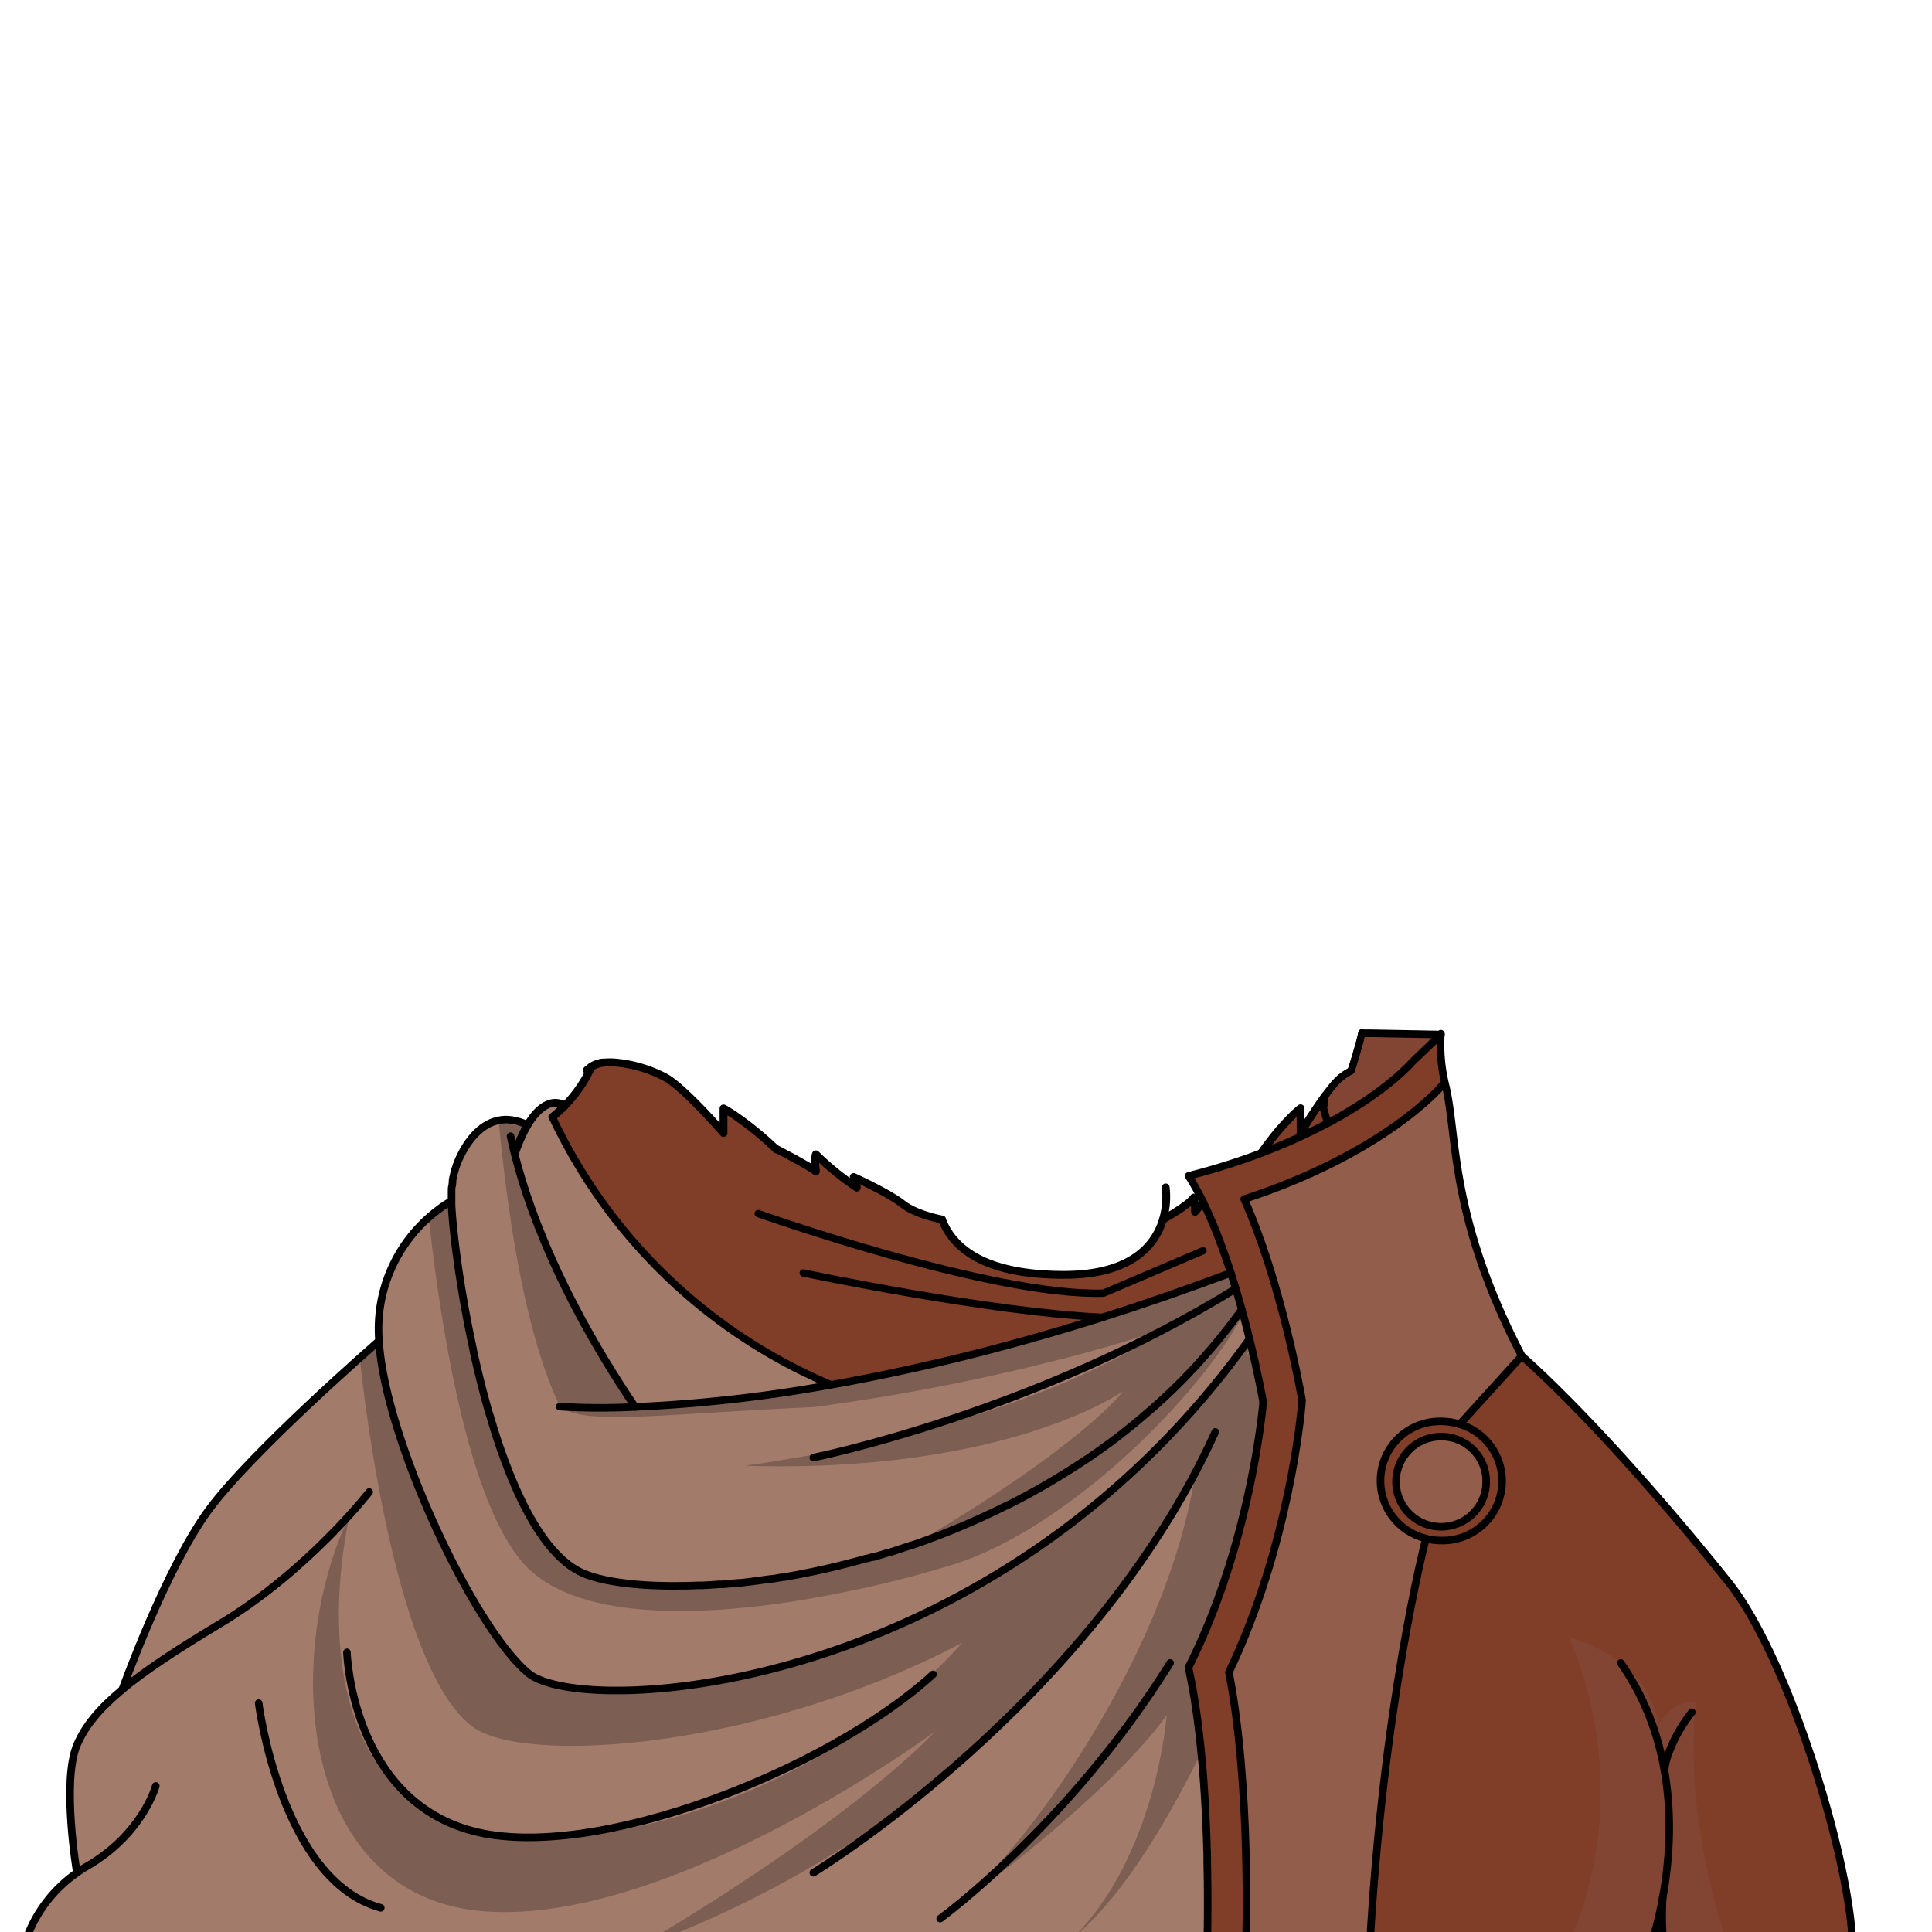 <svg xmlns="http://www.w3.org/2000/svg" viewBox="0 0 432 432">
  <defs>
    <style>.GUNDAN_TIGER_OUTFIT_TIGER_OUTFIT_38_cls-1{isolation:isolate;}.GUNDAN_TIGER_OUTFIT_TIGER_OUTFIT_38_cls-2{fill:#803d27;}.GUNDAN_TIGER_OUTFIT_TIGER_OUTFIT_38_cls-3{fill:#a37b6b;}.GUNDAN_TIGER_OUTFIT_TIGER_OUTFIT_38_cls-4{fill:#864f47;opacity:0.4;mix-blend-mode:multiply;}.GUNDAN_TIGER_OUTFIT_TIGER_OUTFIT_38_cls-5{fill:#925e4b;}.GUNDAN_TIGER_OUTFIT_TIGER_OUTFIT_38_cls-6{opacity:0.5;}.GUNDAN_TIGER_OUTFIT_TIGER_OUTFIT_38_cls-7{fill:#070707;}.GUNDAN_TIGER_OUTFIT_TIGER_OUTFIT_38_cls-10,.GUNDAN_TIGER_OUTFIT_TIGER_OUTFIT_38_cls-11,.GUNDAN_TIGER_OUTFIT_TIGER_OUTFIT_38_cls-12,.GUNDAN_TIGER_OUTFIT_TIGER_OUTFIT_38_cls-8,.GUNDAN_TIGER_OUTFIT_TIGER_OUTFIT_38_cls-9{fill:none;stroke:#000;stroke-linecap:round;stroke-linejoin:round;}.GUNDAN_TIGER_OUTFIT_TIGER_OUTFIT_38_cls-8{stroke-width:1.69px;}.GUNDAN_TIGER_OUTFIT_TIGER_OUTFIT_38_cls-9{stroke-width:1.64px;}.GUNDAN_TIGER_OUTFIT_TIGER_OUTFIT_38_cls-10{stroke-width:1.75px;}.GUNDAN_TIGER_OUTFIT_TIGER_OUTFIT_38_cls-11{stroke-width:1.59px;}.GUNDAN_TIGER_OUTFIT_TIGER_OUTFIT_38_cls-12{stroke-width:1.67px;}</style>
  </defs>
  <g class="GUNDAN_TIGER_OUTFIT_TIGER_OUTFIT_38_cls-1">
    <g id="outfit">
      <polygon class="GUNDAN_TIGER_OUTFIT_TIGER_OUTFIT_38_cls-2" points="131.29 239.26 131.3 239.26 131.29 239.27 131.29 239.26" />
      <path class="GUNDAN_TIGER_OUTFIT_TIGER_OUTFIT_38_cls-2" d="M132,238.68l.28-.21-.28.22-.7.57Z" />
      <path class="GUNDAN_TIGER_OUTFIT_TIGER_OUTFIT_38_cls-2" d="M275.19,284.63h0L271.47,286q-3.71,1.37-7.32,2.64l-2.65.93-.95.33-.89.3c-1.49.52-3,1-4.43,1.51l-4.37,1.44-1.32.43-2.35.76-.64.2h0c-3.66,1.15-7.95,5-12.55,10.19h0q-1.51,1.72-3.08,3.65l-1,1.27c-1,1.21-1.94,2.48-2.93,3.77-2.33,3.09-4.7,6.36-7.08,9.7-5.44,7.66-10.91,15.67-16,22.43h0c-2.65,3.55-5.2,6.75-7.57,9.38-3.61,4-6.83,6.67-9.45,7.23-.5-.26-1-.51-1.5-.79-.32-.15-.63-.32-.94-.49-.81-.44-1.61-.87-2.41-1.33a19.93,19.93,0,0,0-2.54-1.23c-4.69-2-10.94-3-18-3.66-8.61-.78-18.43-.92-28.14-1.29-4.83-.2-9.63-.45-14.24-.87a94.89,94.89,0,0,1-17.86-3.06c-6.76-2-12.12-5-15.11-9.72h0A2,2,0,0,1,86,339v0c-.21-2.57.73-10.55,2.29-21.41,1.78-12.37,4.35-28.5,7-44.7l.21-1.27a12.67,12.67,0,0,1,2.58-1.8s0,0,0,0c1.57-1.24,2.64-1.12,2.75-1.09h0c0-.16,0-.33,0-.49,0-.41,0-.83,0-1.23s0-.81.1-1.2.07-.59.12-.89c0-.1,0-.21,0-.31a2.21,2.21,0,0,1,.06-.34c0-.27.1-.53.16-.79s.15-.68.24-1l.09-.31c.91-3.09,4.12-10,9.85-11.07a8,8,0,0,1,2.25-.12c.09.59,1.56,5.58,1.68,6.16a.35.35,0,0,0,0,.14c0,.27-1.26-3.88-1.21-3.61l.3,1.42a0,0,0,0,1,0,0c.11.5.22,1,.34,1.49,0,0,0,0,0,0l.15.61c0,.21.1.41.16.61a36.63,36.63,0,0,1,2.51-5.76c1.63-2.92,3.22-4.35,4.58-5,.39.88.8,1.78,1.24,2.7l.06,0,.07-.06.06,0a25.27,25.27,0,0,0,2.63-2.41,32.69,32.69,0,0,0,6-8.75,6.25,6.25,0,0,1,2.71-.89,12.21,12.21,0,0,1,2.2-.07A29.42,29.42,0,0,1,149,241c.33.19.68.43,1.06.7,4.43,3.22,11.75,11.63,11.75,11.63v-5.49a31.33,31.33,0,0,1,3.66,2.36l.7.5a75.12,75.12,0,0,1,7.45,6.29s6.81,3.46,8.83,5c-.34-3.14,0-3.81,0-3.81a63.18,63.18,0,0,0,9.16,7.44l-.7-2.37s7.81,3.56,10.89,6,8.85,3.5,8.85,3.5h0c2.38,6.17,9.11,12.38,27.28,12.38,15.31,0,20.47-6.8,22.13-12.38h0s5.81-3.24,6.86-4.9a12.88,12.88,0,0,1,.29,3.18s.79-.92,1.79-2.13c.86,1.78,1.69,3.65,2.48,5.58.32.77.63,1.56.93,2.35s.5,1.31.74,2c.18.49.36,1,.53,1.47C274.21,281.67,274.71,283.15,275.19,284.63Z" />
      <path class="GUNDAN_TIGER_OUTFIT_TIGER_OUTFIT_38_cls-2" d="M306.6,230.85c-.23.46-.45.92-.67,1.37-4.33,8.86-7.95,15.78-9.24,18.21l-.49.94h0v0l-.09,0-1.36.7-1.51.76-1.56.75-1.61.75c-1.11.5-2.25,1-3.43,1.5-.5.22-1,.43-1.54.64l-1.59.63-1.41.54c.79-1.14,1.59-2.19,2.34-3.13.52-.66,1-1.27,1.48-1.81h0c1-1.19,1.86-2.08,2.37-2.58a23.1,23.1,0,0,1,2.54-2.36v5.49s2.84-4.68,5.55-8.39h0l.73-1,.09-.11c.56-.73,1.11-1.4,1.61-1.93l.07-.08c.31-.32.59-.59.85-.81a13.3,13.3,0,0,1,2.23-1.5l.21-.12c0-.11.07-.21.1-.32q.32-1,.63-2c.24-.79.47-1.58.7-2.37.37-1.28.71-2.55,1-3.81h0Z" />
      <path class="GUNDAN_TIGER_OUTFIT_TIGER_OUTFIT_38_cls-3" d="M246.54,294.56c-3.66,1.15-7.95,5-12.55,10.19h0q-1.51,1.72-3.08,3.65l-1,1.27c-1,1.21-1.94,2.48-2.93,3.77-2.33,3.09-4.7,6.36-7.08,9.7-5.44,7.66-10.91,15.67-16,22.43h0c-2.65,3.55-5.2,6.75-7.57,9.38-3.61,4-6.83,6.67-9.45,7.23-.5-.26-1-.51-1.5-.79-.32-.15-.63-.32-.94-.49-.81-.44-1.61-.87-2.41-1.33a19.93,19.93,0,0,0-2.54-1.23c-4.69-2-10.94-3-18-3.66-8.61-.78-18.43-.92-28.14-1.29-4.83-.2-9.63-.45-14.24-.87a94.89,94.89,0,0,1-17.86-3.06c-6.76-2-12.12-5-15.11-9.72h0A2,2,0,0,1,86,339v0c-.21-2.57.73-10.55,2.29-21.41,1.78-12.37,4.35-28.5,7-44.7l.21-1.27a12.67,12.67,0,0,1,2.58-1.8s0,0,0,0c1.57-1.24,2.64-1.12,2.75-1.09h0c0-.16,0-.33,0-.49,0-.41,0-.83,0-1.23s0-.81.1-1.2.07-.59.12-.89c0-.1,0-.21,0-.31a2.21,2.21,0,0,1,.06-.34c0-.27.1-.53.16-.79s.15-.68.24-1l.09-.31c.91-3.09,4.12-10,9.85-11.07a8,8,0,0,1,2.25-.12c.09.59,1.56,5.58,1.68,6.16a.35.35,0,0,0,0,.14c0,.27-1.26-3.88-1.21-3.61l.3,1.42a0,0,0,0,1,0,0c.11.5.22,1,.34,1.49,0,0,0,0,0,0l.15.61c0,.21.1.41.16.61a36.63,36.63,0,0,1,2.51-5.76c1.63-2.92,3.22-4.35,4.58-5a4.14,4.14,0,0,1,3.6-.1,10,10,0,0,1-2.23,2.7l-.07.06-.06,0a120.55,120.55,0,0,0,62.35,59.87l3.71-.68.51-.09,3.29-.63c2.56-.48,5.18-1,7.87-1.61C214.77,303.74,229.92,299.82,246.54,294.56Z" />
      <path class="GUNDAN_TIGER_OUTFIT_TIGER_OUTFIT_38_cls-2" d="M414.24,436c-9.58,0-19.69,0-27.57,0H372.45v.55H306.19c3-55.24,12.35-91.33,12.63-92.44a14.21,14.21,0,0,0,3.41.41,13.28,13.28,0,0,0,4.16-26l13.88-15.29c14.47,12.83,31.9,33.34,46.27,50.64C400.4,370.52,414.24,417.38,414.24,436Z" />
      <path class="GUNDAN_TIGER_OUTFIT_TIGER_OUTFIT_38_cls-4" d="M386.67,435.93H372.45v.55H349.87c17.57-37.18.81-70.52.81-70.52,19.88,6.07,20.11,20,20.11,20s2.55-6.06,8.52-5.28C376.75,402.23,382.83,424.55,386.67,435.93Z" />
      <path class="GUNDAN_TIGER_OUTFIT_TIGER_OUTFIT_38_cls-2" d="M322.23,231.14l-6.4,6.11h0c-.35.27-9,7.1-16.27,12.26h0c-1.27.91-2.51,1.76-3.65,2.51a3.21,3.21,0,0,0,.23-.62h0a23.36,23.36,0,0,0,.26-6.45v-.06h0l.73-1,.09-.11c.56-.73,1.11-1.4,1.61-1.93l.07-.08c.31-.32.59-.59.85-.81a13.3,13.3,0,0,1,2.23-1.5l.21-.12c0-.11.07-.21.1-.32q.32-1,.63-2c.24-.79.47-1.58.7-2.37.37-1.28.71-2.55,1-3.81h0l2,0Z" />
      <path class="GUNDAN_TIGER_OUTFIT_TIGER_OUTFIT_38_cls-4" d="M322.23,231.14l-6.4,6.11h0c-.35.27-9,7.1-16.27,12.26h0c-1.27.91-2.51,1.76-3.65,2.51a3.21,3.21,0,0,0,.23-.62h0a23.36,23.36,0,0,0,.26-6.45v-.06h0l.73-1,.09-.11c.56-.73,1.11-1.4,1.61-1.93l.07-.08c.31-.32.59-.59.85-.81a13.3,13.3,0,0,1,2.23-1.5l.21-.12c0-.11.07-.21.1-.32q.32-1,.63-2c.24-.79.47-1.58.7-2.37.37-1.28.71-2.55,1-3.81h0l2,0Z" />
      <path class="GUNDAN_TIGER_OUTFIT_TIGER_OUTFIT_38_cls-5" d="M322.23,321.23a9.91,9.91,0,1,1-10.08,9.92A10,10,0,0,1,322.23,321.23Z" />
      <path class="GUNDAN_TIGER_OUTFIT_TIGER_OUTFIT_38_cls-2" d="M333.7,324.09l-.29-.43a13.09,13.09,0,0,0-1.67-2,13.66,13.66,0,0,0-4.35-2.84c-.33-.13-.66-.25-1-.36a13.73,13.73,0,0,0-14.17,3.71l-.42.48a13.17,13.17,0,0,0,2.1,18.95c.29.22.59.43.89.63a13.6,13.6,0,0,0,4,1.76h0a13.11,13.11,0,0,0,2.52.39c.29,0,.59,0,.88,0a13.64,13.64,0,0,0,5.86-1.31,13,13,0,0,0,1.71-1,14.83,14.83,0,0,0,2-1.63c.16-.15.31-.31.45-.46l.42-.48s0,0,0,0,.27-.32.4-.49h0c.13-.16.25-.33.38-.51a13.13,13.13,0,0,0,.25-14.5Zm-11.47,17a9.91,9.91,0,1,1,10.08-9.9A10,10,0,0,1,322.23,341.05Z" />
      <path class="GUNDAN_TIGER_OUTFIT_TIGER_OUTFIT_38_cls-3" d="M277.64,292.87l-.32.43c-.36.51-.73,1-1.11,1.51l-.48.65c-.83,1.08-1.67,2.16-2.52,3.21-.6.76-1.21,1.5-1.83,2.23s-1.45,1.69-2.19,2.53c-.59.66-1.19,1.32-1.79,2s-1,1-1.44,1.53c-.21.23-.43.45-.64.67-.46.48-.93,1-1.4,1.42l-.42.43c-.54.54-1.09,1.07-1.65,1.6-1.63,1.56-3.29,3.09-5,4.54-.48.43-1,.85-1.45,1.25l-.57.48q-1.08.92-2.19,1.8l-.07.05c-.83.67-1.67,1.34-2.52,2-.7.55-1.41,1.07-2.13,1.6l-1.41,1c-.3.22-.6.45-.9.65-.47.34-.95.67-1.43,1l-.76.53-1.55,1a159.34,159.34,0,0,1-15.17,8.88c-.69.36-1.38.71-2.07,1-1.56.79-3.13,1.53-4.69,2.24-.62.3-1.24.58-1.86.85l-1.31.58-1.92.82c-1.43.59-2.85,1.18-4.26,1.72-1.16.45-2.31.89-3.46,1.31l-2.18.78-.55.19h0l-.5.17h0l-.12,0-.59.2-.39.13a1.25,1.25,0,0,1-.29.1h0l-.39.13c-.74.26-1.48.5-2.22.73l-1.1.34a.05.05,0,0,0,0,0l-1.73.52-1.73.51-.16,0-.1,0-.6.16c-.19.06-.37.12-.54.16l-.18,0-1.4.39-.23.07-1.46.38-.54.14-1.56.4q-.42.09-.84.21l-.61.14-1.2.28c-.6.14-1.19.29-1.77.41l-.41.09-1.77.38-.42.09-1.91.38-.81.16-.84.17-.37.06-.56.1-.57.1-1.13.2h0l-.58.09-.38.06-.87.15-.85.13-.24,0-.48.08-1.14.15c-.8.13-1.59.23-2.37.33l-1.44.18-1,.12a2.6,2.6,0,0,0-.39.05l-.24,0-.29,0-.93.09-1.22.12-1.35.12-.32,0-.6,0c-1.22.1-2.42.17-3.6.23l-.52,0h-.09l-.3,0-2.44.09h-.89c-8.05.15-14.73-.51-19.38-1.76a26.41,26.41,0,0,1-2.55-.83,8.08,8.08,0,0,1-.8-.35,12,12,0,0,1-1.28-.67c-.2-.12-.4-.23-.6-.37a1.5,1.5,0,0,1-.23-.15c-.27-.18-.55-.37-.82-.58s-.49-.38-.74-.59l-.23-.19c-.2-.16-.39-.34-.59-.52l0,0c-.28-.25-.55-.52-.82-.8s-.56-.58-.84-.88-.32-.35-.47-.53c-.47-.53-.92-1.1-1.37-1.69-.27-.35-.53-.71-.79-1.08s-.33-.47-.49-.71-.35-.51-.52-.78c-.43-.66-.86-1.35-1.27-2.07-.25-.42-.49-.84-.73-1.28-.38-.68-.75-1.39-1.12-2.11-.18-.37-.37-.74-.55-1.12-.6-1.22-1.17-2.49-1.73-3.79-.27-.62-.53-1.24-.78-1.87-.16-.39-.32-.79-.47-1.19s-.38-1-.56-1.43c-.41-1.1-.82-2.22-1.21-3.35s-.74-2.18-1.1-3.29c-.53-1.66-1-3.35-1.53-5-.3-1-.58-2.05-.86-3.08-.94-3.5-1.79-7-2.55-10.5l0-.11c-.25-1.13-.48-2.26-.71-3.37-.31-1.48-.59-3-.86-4.38-.14-.73-.27-1.45-.4-2.16-.25-1.41-.49-2.79-.7-4.14-.06-.33-.11-.66-.16-1-.11-.66-.21-1.31-.31-1.95s-.14-1-.21-1.44-.12-.85-.18-1.26c-.75-5.34-1.19-9.79-1.34-12.74,0-.12,0-.23,0-.34,0-.35,0-.67,0-1h0c0-.16,0-.33,0-.49,0-.41,0-.83,0-1.23s0-.81.1-1.2.07-.59.12-.89c0-.1,0-.21,0-.31a2.21,2.21,0,0,1,.06-.34c0-.27.1-.53.16-.79s.15-.68.24-1l.09-.31c.91-3.09,4.12-10,9.85-11.07a8,8,0,0,1,2.25-.12c.09.59,3.91.89,4,1.47,0,.05-2.59,4.7-2.57,4.75,0,.27-1-3.8-1-3.53l.3,1.42a0,0,0,0,1,0,0c.11.5.22,1,.34,1.49,0,0,0,0,0,0l.15.61c0,.21.1.42.15.62h0l.21.82c0,.09,0,.19.07.28s0,.2.09.31c.1.41.21.81.32,1.21s.23.81.34,1.21.21.74.32,1.1c.24.82.5,1.65.76,2.46s.53,1.63.8,2.44.62,1.79.94,2.68c.18.51.36,1,.55,1.5.06.16.12.32.19.48.34.91.69,1.82,1.06,2.73v0c.35.87.7,1.74,1.07,2.61,0,0,0,0,0,0l.45,1.07c.15.36.31.73.47,1.09q.53,1.23,1.08,2.43t1,2.1c.25.54.5,1.07.76,1.6s.42.89.64,1.33q1.68,3.45,3.35,6.59c.19.37.39.73.59,1.1s.39.72.58,1.08c.38.7.76,1.39,1.14,2.06v0q1.14,2,2.21,3.87l.76,1.29c.49.83,1,1.62,1.43,2.37l.35.58.82,1.33.06.1.06.1.24.37c.18.3.37.59.56.89s.27.44.42.67l.32.49.87,1.33.5.76.38.56.25.37.22.32.27.4c.07.11.14.2.2.28h0a.86.86,0,0,0,.07.1l.09.13v.08l.93,0h.18l2.31-.11,1.21-.07,1.24-.07,1.52-.1,2-.14c1.47-.11,3-.23,4.6-.38l1.84-.17.64-.06,1.25-.13c1.28-.13,2.59-.28,3.93-.43l1.32-.15,2.16-.26c1-.14,2.12-.27,3.21-.43l2.18-.29,2.21-.32,2.61-.39,3.32-.53.64-.11c1.48-.24,3-.5,4.53-.77l3.71-.68.51-.09,3.29-.63c2.56-.48,5.18-1,7.87-1.61,13.54-2.89,28.69-6.81,45.31-12.07h0l.64-.2,2.35-.76,1.32-.43,4.37-1.44c1.47-.49,2.94-1,4.43-1.51l.89-.3.95-.33,2.65-.93q3.62-1.28,7.32-2.64l3.72-1.38c.38,1.19.74,2.36,1.1,3.53C276.76,289.76,277.22,291.34,277.64,292.87Z" />
      <path class="GUNDAN_TIGER_OUTFIT_TIGER_OUTFIT_38_cls-2" d="M323.19,242.54l-.7.16c-.57.69-13.19,15.28-44.28,25.43,8.19,18.45,12.53,42.74,12.75,43.95l.18,1.07-.08,1.09c-.11,1.3-2.72,31.34-16.27,59.69,4.85,24.72,3.9,58.69,3.78,62.55h-8.68s.31-8.48.05-20.07c0-.34,0-.68,0-1,0-.6,0-1.21-.05-1.83s0-1.12-.05-1.7l-.06-1.75c-.11-2.89-.25-5.9-.45-9-.12-1.88-.25-3.79-.41-5.7-.07-.8-.14-1.61-.22-2.42-.26-2.87-.58-5.74-.95-8.54,0,0,0,0,0,0-.1-.82-.22-1.62-.34-2.42s-.24-1.6-.37-2.38a2.87,2.87,0,0,0-.05-.31c-.11-.68-.22-1.35-.35-2q-.42-2.31-.9-4.5c14.12-28,16.7-59.27,16.7-59.27s0-.09-.05-.27l0-.15c-.1-.58-.32-1.71-.64-3.28-.05-.25-.1-.52-.16-.79-.21-1-.45-2.12-.72-3.37s-.57-2.53-.9-3.94l-.21-.85q-.07-.37-.18-.75l-.18-.76c-.43-1.74-.9-3.58-1.42-5.49-.09-.34-.18-.68-.28-1-.42-1.53-.88-3.11-1.35-4.7-.36-1.17-.72-2.34-1.1-3.53h0c-.48-1.48-1-3-1.5-4.43-.17-.49-.35-1-.53-1.47-.24-.66-.49-1.32-.74-2s-.62-1.58-.93-2.35c-.79-1.93-1.62-3.8-2.48-5.58-.41-.83-.82-1.65-1.25-2.44-.22-.41-.44-.82-.67-1.21s-.31-.56-.48-.83a.6.6,0,0,0-.09-.15s0,0,0,0c-.13-.22-.26-.44-.4-.66s-.26-.44-.4-.65l1.39-.37,1.37-.37,1.35-.38,1.32-.38c.64-.18,1.28-.37,1.9-.57,1.88-.57,3.7-1.17,5.44-1.78l1.9-.68,1.49-.55.22-.08,1.41-.55,1.59-.63c.52-.21,1-.42,1.54-.64,1.18-.5,2.32-1,3.43-1.5s2.15-1,3.17-1.5c.52-.25,1-.5,1.51-.76l1.45-.75h0l0,0h0c.21-.1.41-.21.61-.33.93-.49,1.82-1,2.68-1.48h0c1.87-1.07,3.55-2.12,5.08-3.11,7.59-5,11-8.91,11.19-9.15h0l6.4-6.11A37,37,0,0,0,323.19,242.54Z" />
      <path class="GUNDAN_TIGER_OUTFIT_TIGER_OUTFIT_38_cls-5" d="M340.27,303.2l-13.88,15.29a13.61,13.61,0,0,0-4.16-.64A13.28,13.28,0,0,0,318.82,344s0,0,0,0c-.28,1.11-9.63,37.21-12.63,92.44H278.57c.12-3.86,1.07-37.83-3.78-62.55,13.55-28.35,16.16-58.39,16.27-59.69l.08-1.09-.18-1.07c-.22-1.21-4.56-25.5-12.75-43.95,31.09-10.15,43.71-24.74,44.28-25.43l.7-.16C326,254,323.92,271.71,340.27,303.2Z" />
      <path class="GUNDAN_TIGER_OUTFIT_TIGER_OUTFIT_38_cls-3" d="M279.34,299.38c-57.36,80.13-149.06,84.77-161.19,74.8-4.94-4.07-11.17-13.49-16.92-24.71a194.62,194.62,0,0,1-13-31.94,82.44,82.44,0,0,1-3.54-17.65c-.56-9,2.6-16.29,5.71-21.52t0,0c1-1.67,2-3.13,2.84-4.37a12.56,12.56,0,0,1,2.12-2.39A12.75,12.75,0,0,1,98,269.76h0a12.4,12.4,0,0,1,2.75-1.1h0c.3,13.52,9.45,75.89,30,83.9a21.84,21.84,0,0,0,2.55.83c4.65,1.26,11.33,1.92,19.38,1.76h.89c.8,0,1.61,0,2.44-.09l.39,0h.16l.36,0q1.77-.09,3.6-.24l.6,0,.32,0c.45,0,.9-.06,1.35-.11s.81-.08,1.22-.12l.93-.09.29,0,.24,0,.39,0,1-.13,1.44-.18c.78-.1,1.57-.2,2.37-.32l1.14-.16h0l.46-.07.24,0,.85-.13.87-.15a7.37,7.37,0,0,0,.77-.14.83.83,0,0,0,.22,0c.37-.05.75-.12,1.13-.19l.57-.1.56-.1.37-.07.84-.17c.27,0,.54-.1.81-.15l1.91-.39.42-.08,1.77-.39c.14,0,.28,0,.41-.09.58-.12,1.17-.26,1.77-.4s1.18-.28,1.77-.43h0l.84-.21,1.56-.39.54-.15,1.46-.38.23-.07,1.4-.39.18,0,.54-.16.6-.17.1,0a.58.58,0,0,0,.16-.05q1.59-.45,3.21-1l.3-.09,1.1-.35,1.78-.58.83-.27h0l.28-.09.39-.14a5.14,5.14,0,0,0,.59-.2l.13,0,.5-.17h0l.55-.19,2.18-.79c1.15-.41,2.3-.85,3.46-1.3,1.41-.55,2.83-1.13,4.26-1.73l1.92-.82,1.31-.58,1.86-.84c1.56-.72,3.13-1.46,4.69-2.24l2.07-1A157.36,157.36,0,0,0,241.89,327l1.55-1,.76-.53c.48-.32,1-.65,1.43-1l.9-.65,1.41-1c.72-.53,1.43-1.06,2.13-1.61.85-.64,1.69-1.3,2.52-2l.07-.06c.74-.58,1.47-1.19,2.19-1.79l.57-.48c.49-.41,1-.82,1.45-1.25,1.69-1.46,3.35-3,5-4.54l1.65-1.6c.14-.15.28-.3.42-.43.47-.47.94-.94,1.4-1.42.21-.23.43-.44.64-.68.49-.49,1-1,1.44-1.52s1.2-1.3,1.79-2c.74-.85,1.47-1.69,2.19-2.54s1.23-1.47,1.83-2.22c.85-1.05,1.69-2.13,2.52-3.22l.48-.65c.38-.49.75-1,1.11-1.5l.32-.44c.09.35.19.69.28,1C278.44,295.79,278.91,297.64,279.34,299.38Z" />
      <path class="GUNDAN_TIGER_OUTFIT_TIGER_OUTFIT_38_cls-3" d="M268.57,391.86a385.11,385.11,0,0,1,1.32,44.62H5a30.62,30.62,0,0,1,12.2-17.72h0s-3.45-20.32,0-28.53c1.76-4.18,4.89-8.05,10.14-12.41v0c.29-.81,9.85-27.28,19.34-40.18,7.44-10.15,24.67-27.43,33.73-34.44,2.65-2.05,4.29-3.28,4.29-3.28,1.37,22.05,21.32,64.32,33.45,74.3s103.83,5.33,161.19-74.8c.12.51.24,1,.37,1.48.08.29.14.58.21.86,1.62,7,2.49,11.81,2.49,11.81s-2.58,31.31-16.7,59.28a161.77,161.77,0,0,1,2.86,19Z" />
      <g class="GUNDAN_TIGER_OUTFIT_TIGER_OUTFIT_38_cls-6">
        <g class="GUNDAN_TIGER_OUTFIT_TIGER_OUTFIT_38_cls-6">
          <path class="GUNDAN_TIGER_OUTFIT_TIGER_OUTFIT_38_cls-7" d="M266.44,306.41l-.08.09.14-.14.08-.09Zm4-4.43h0l.23-.27Zm-.12.15a.79.79,0,0,0,.12-.15l-.13.15Zm7.32-9.26c-.42-1.53-.88-3.11-1.35-4.7-.36-1.17-.72-2.34-1.1-3.53L271.47,286q-3.71,1.37-7.32,2.64l-2.65.93-.95.33-.89.3c-1.49.52-3,1-4.43,1.51l-4.37,1.44-1.32.43-2.35.76-.64.2h0c-16.62,5.26-31.77,9.18-45.31,12.07-2.69.58-5.31,1.13-7.87,1.61l-3.29.63-.51.09-3.71.68c-1.54.27-3,.53-4.53.77l-.64.11-3.32.53-2.61.39-2.21.32-2.18.29c-1.09.16-2.16.29-3.21.43l-2.16.26-1.32.15c-1.34.15-2.65.3-3.93.43l-1.25.13-.64.06-1.84.17c-1.59.15-3.13.27-4.6.38l-2,.14-1.52.1-1.24.07-1.21.07c-.79.05-1.57.09-2.31.11H143l-.93,0v-.08l-.09-.13a.86.86,0,0,1-.07-.1h0c-.06-.08-.13-.17-.2-.28l-.27-.4-.22-.32-.25-.37-.38-.56-.5-.76-.87-1.33-.32-.49c-.15-.23-.29-.45-.42-.67s-.38-.59-.56-.89l-.24-.37-.06-.1-.06-.1-.82-1.33-.35-.58c-.46-.75-.94-1.54-1.43-2.37l-.76-1.29q-1.07-1.83-2.21-3.87v0c-.38-.67-.76-1.36-1.14-2.06-.19-.36-.39-.71-.58-1.08s-.4-.73-.59-1.1q-1.67-3.13-3.35-6.59c-.22-.44-.43-.88-.64-1.33s-.51-1.06-.76-1.6q-.48-1-1-2.1t-1.08-2.43c-.16-.36-.32-.73-.47-1.09l-.45-1.07s0,0,0,0c-.37-.87-.72-1.74-1.07-2.61v0c-.37-.91-.72-1.82-1.06-2.73-.07-.16-.13-.32-.19-.48-.19-.5-.37-1-.55-1.5-.32-.89-.63-1.78-.94-2.68s-.54-1.62-.8-2.44-.52-1.64-.76-2.46c-.11-.36-.22-.73-.32-1.1s-.23-.8-.34-1.21-.22-.8-.32-1.21c0-.11-.06-.21-.09-.31s0-.19-.07-.28c-.07-.28-.14-.56-.2-.84s-.11-.4-.16-.61l-.15-.61s0,0,0,0c-.12-.5-.23-1-.34-1.49a0,0,0,0,0,0,0l-.3-1.42c0-.27,1.26,3.88,1.21,3.61a.35.35,0,0,1,0-.14c-.12-.58,2.17-4.65,2.08-5.24-.79-.07-5.3-.94-6-.8.62,6.49,1.44,13.72,2.54,21.06,2.3,15.42,5.82,31.4,11.18,42.43,2.93,2,8.23,2.43,16.9,2.15,9.13-.29,22-1.34,39.79-2.15A474.75,474.75,0,0,0,234,304.75h0c16.11-4,25.77-7.39,26.78-7.75h.07c-.52.39-11,8.28-33.89,16.46a268.88,268.88,0,0,1-30.72,8.91l-.22,0,0,0-.08,0c-8.81,2-18.61,3.85-29.42,5.38,22.49.67,40.15-1.6,53.39-4.68,20.68-4.8,30.56-11.54,31.2-12-.52.7-9.3,12.2-46.65,34.22h0l-.5.17h0l-.12,0-.59.2-.39.13a1.31,1.31,0,0,1-.28.09h0l-.39.13-.44.14-1.78.59-1.1.34a.05.05,0,0,0,0,0l-.1,0-.15,0-1.48.46-1.73.51-.16,0-.1,0-.6.16c-.19.06-.37.12-.54.16l-.18,0-1.4.39-.23.07-1.46.38-.54.14-1.56.4-.88.21-.57.14-1.2.28c-.6.14-1.19.29-1.77.41l-.41.09-1.77.38-.42.09-1.91.38-.81.16-1.21.23-.56.1-.57.1-1.13.2h0l-.19,0-.39.07-.38.06-.87.15-.85.13-.24,0-.46.06-1.16.17c-.8.13-1.59.23-2.37.33l-1.44.18-1,.12a2.6,2.6,0,0,0-.39.05l-.24,0-.29,0-.93.09-1.22.12-1.35.12-.32,0-.6,0c-1.22.1-2.42.17-3.6.23l-.36,0h-.25l-.3,0-2.44.09h-.89c-8.05.15-14.73-.51-19.38-1.76a26.41,26.41,0,0,1-2.55-.83,8.08,8.08,0,0,1-.8-.35,12,12,0,0,1-1.28-.67c-.2-.12-.4-.23-.6-.37a1.5,1.5,0,0,1-.23-.15c-.28-.18-.55-.37-.82-.58s-.49-.38-.74-.59l-.23-.19c-.2-.16-.39-.34-.59-.52l0,0c-.27-.25-.55-.51-.82-.8s-.56-.57-.84-.88-.32-.35-.47-.53c-.47-.53-.92-1.1-1.37-1.69-.27-.35-.53-.71-.79-1.08s-.33-.47-.49-.71-.35-.51-.52-.78c-.43-.66-.86-1.35-1.27-2.07-.25-.42-.49-.84-.73-1.28-.38-.68-.75-1.39-1.12-2.11-.18-.37-.37-.74-.55-1.12-.6-1.22-1.17-2.49-1.73-3.79-.27-.62-.53-1.24-.78-1.87-.16-.39-.32-.79-.47-1.19s-.38-1-.56-1.43c-.41-1.1-.82-2.22-1.21-3.35s-.75-2.18-1.1-3.29c-.53-1.66-1-3.35-1.53-5-.3-1-.58-2.05-.86-3.08-.94-3.5-1.79-7-2.55-10.5l0-.11c-.25-1.13-.48-2.26-.71-3.37-.31-1.48-.59-3-.86-4.38-.14-.73-.27-1.45-.4-2.16-.25-1.41-.49-2.79-.7-4.14-.06-.33-.11-.66-.16-1-.11-.66-.21-1.31-.31-1.95s-.14-1-.21-1.44-.12-.85-.18-1.26c-.75-5.34-1.19-9.79-1.34-12.74,0-.11,0-.23,0-.34,0-.35,0-.67,0-1h0c-.11,0-1.18-.15-2.75,1.09,0,0,0,0,0,0a12.27,12.27,0,0,0-2.48,2.78s0,0,0,0c1.3,11.48,6.81,61.63,21.28,77.74a19.59,19.59,0,0,0,2.33,2.22c12.22,10.14,37.11,9.67,60.39,5.82,5.79-1,11.47-2.14,16.84-3.39,5.76-1.36,11.15-2.83,15.9-4.28,26.53-8.06,56.93-39.12,65.7-56.79C277.83,293.55,277.74,293.21,277.64,292.87Z" />
          <path class="GUNDAN_TIGER_OUTFIT_TIGER_OUTFIT_38_cls-7" d="M282.41,313.53s-.87-4.85-2.49-11.81l-1.22,1.46c.34-.76.68-1.52,1-2.3v0c-.13-.49-.25-1-.37-1.48-57.36,80.13-149.06,84.78-161.19,74.8s-32.08-52.25-33.45-74.3c0,0-1.64,1.23-4.29,3.28,0,0,6.72,70,25.61,83.15,11.84,8.21,63.71,4.87,109.15-19-31.54,35.57-92.93,54.12-120.32,37.1-28.47-17.69-16.61-65.74-16.61-65.74C63,370.26,66.65,424.26,108.41,427.39s100.52-40.1,100.52-40.1-17.4,19.36-67.51,48.82c75.31-27.33,111.71-80.39,125.37-105.63l.23.47c-6.48,39.12-37.5,83.2-54.9,96.56,37.88-27.31,48.75-44,48.75-44s-2.29,31.58-21.29,50.17c11.4-9.37,21.48-26.51,29-41.79v0a161.77,161.77,0,0,0-2.86-19C279.83,344.84,282.41,313.53,282.41,313.53Z" />
        </g>
      </g>
      <path class="GUNDAN_TIGER_OUTFIT_TIGER_OUTFIT_38_cls-8" d="M368.81,436c.3-.89.94-2.82,1.64-5.55,2.33-9.07,5.31-27-.91-44.69h0a57.94,57.94,0,0,0-6.9-13.57l-.23-.34" />
      <path class="GUNDAN_TIGER_OUTFIT_TIGER_OUTFIT_38_cls-8" d="M372.17,395.86a18.55,18.55,0,0,1,.64-3,33.06,33.06,0,0,1,5.5-10" />
      <path class="GUNDAN_TIGER_OUTFIT_TIGER_OUTFIT_38_cls-8" d="M371.78,424.35s-.53,8.56.67,11.59h41.79c0-18.56-14.17-65.16-27.7-82.11-14.37-18-33-38.92-46.27-50.64C323.92,271.71,326,254,323.19,242.54a37,37,0,0,1-1-11.4" />
      <path class="GUNDAN_TIGER_OUTFIT_TIGER_OUTFIT_38_cls-8" d="M88.35,436.48H5a30.62,30.62,0,0,1,12.2-17.72,24.9,24.9,0,0,1,2.38-1.54c12.34-7.18,15.25-17.88,15.25-17.88" />
      <path class="GUNDAN_TIGER_OUTFIT_TIGER_OUTFIT_38_cls-8" d="M27.34,377.78c5.07-4.2,12.1-8.86,21.81-14.68,19.75-11.87,33.4-29.48,33.4-29.48" />
      <path class="GUNDAN_TIGER_OUTFIT_TIGER_OUTFIT_38_cls-8" d="M17.19,418.75s-3.45-20.32,0-28.53c1.76-4.18,4.89-8.05,10.14-12.41" />
      <path class="GUNDAN_TIGER_OUTFIT_TIGER_OUTFIT_38_cls-8" d="M27.33,377.81v0c.29-.81,9.85-27.28,19.34-40.18,9.62-13.11,38-37.72,38-37.72" />
      <path class="GUNDAN_TIGER_OUTFIT_TIGER_OUTFIT_38_cls-8" d="M246.55,294.56q13.66-4.33,28.64-9.93" />
      <path class="GUNDAN_TIGER_OUTFIT_TIGER_OUTFIT_38_cls-8" d="M246.54,294.56c-16.62,5.25-31.77,9.18-45.31,12.06-2.69.58-5.31,1.13-7.87,1.62s-5.07,1-7.51,1.4A325.44,325.44,0,0,1,142,314.59a148.22,148.22,0,0,1-16.85-.07" />
      <path class="GUNDAN_TIGER_OUTFIT_TIGER_OUTFIT_38_cls-8" d="M322.49,242.69c-.57.69-13.19,15.29-44.28,25.44,8.19,18.44,12.53,42.74,12.75,43.95l.18,1.06-.08,1.09c-.11,1.3-2.72,31.35-16.27,59.69,4.85,24.72,3.9,58.7,3.78,62.56,0,.14,0,.25,0,.31l-8.67-.31" />
      <path class="GUNDAN_TIGER_OUTFIT_TIGER_OUTFIT_38_cls-8" d="M269.89,436.48s.31-8.48.05-20.07c0-.34,0-.68,0-1,0-.6,0-1.21-.05-1.83s0-1.12-.05-1.7l-.06-1.75c-.11-2.89-.25-5.9-.45-9-.12-1.88-.25-3.79-.41-5.7-.07-.8-.14-1.61-.22-2.42-.26-2.87-.58-5.74-.95-8.54,0,0,0,0,0,0-.1-.82-.22-1.62-.34-2.42s-.24-1.6-.37-2.38a2.87,2.87,0,0,0-.05-.31c-.11-.68-.22-1.35-.35-2q-.42-2.31-.9-4.5c14.12-28,16.7-59.27,16.7-59.27s0-.09-.05-.27l0-.15c-.1-.58-.32-1.71-.64-3.28-.05-.25-.1-.52-.16-.79-.21-1-.45-2.12-.72-3.37s-.57-2.53-.9-3.94l-.21-.85q-.07-.37-.18-.75l-.18-.76c-.43-1.74-.9-3.58-1.42-5.49-.09-.34-.18-.68-.28-1-.42-1.53-.88-3.11-1.35-4.7-.36-1.17-.72-2.34-1.1-3.53h0c-.48-1.48-1-3-1.5-4.43-.17-.49-.35-1-.53-1.47-.24-.66-.49-1.32-.74-2s-.62-1.58-.93-2.35c-.79-1.93-1.62-3.8-2.48-5.58-.41-.83-.82-1.65-1.25-2.44-.22-.41-.44-.82-.67-1.21s-.31-.56-.48-.83a.6.6,0,0,0-.09-.15s0,0,0,0c-.13-.22-.26-.44-.4-.66s-.26-.44-.4-.65l1.39-.37,1.37-.37,1.35-.38,1.32-.38c.64-.18,1.28-.37,1.9-.57,1.88-.57,3.7-1.17,5.44-1.78l1.9-.68,1.49-.55.22-.08,1.41-.55,1.59-.63c.52-.21,1-.42,1.54-.64,1.18-.5,2.32-1,3.43-1.5l1.61-.75,1.56-.75,1.51-.76,1.36-.7h0l.08,0h0l0,0h0c.21-.1.41-.21.61-.33.92-.49,1.81-1,2.66-1.47h0c1.87-1.07,3.55-2.12,5.08-3.11,7.59-5,11-8.91,11.19-9.15h0l6.4-6.11-15.63-.29-2,0" />
      <path class="GUNDAN_TIGER_OUTFIT_TIGER_OUTFIT_38_cls-8" d="M181.86,325.92s49.31-9.9,94.43-37.75" />
      <path class="GUNDAN_TIGER_OUTFIT_TIGER_OUTFIT_38_cls-8" d="M277.64,292.87l-.32.43c-.36.51-.73,1-1.11,1.51l-.48.65c-.83,1.08-1.67,2.16-2.52,3.21-.6.76-1.21,1.5-1.83,2.23s-1.45,1.69-2.19,2.53c-.59.66-1.19,1.32-1.79,2s-1,1-1.44,1.53c-.21.23-.43.45-.64.67-.46.48-.93,1-1.4,1.42l-.42.43c-.54.54-1.09,1.07-1.65,1.6-1.63,1.56-3.29,3.09-5,4.54-.48.43-1,.85-1.45,1.25l-.57.48q-1.08.92-2.19,1.8l-.07.05c-.83.67-1.67,1.34-2.52,2-.7.55-1.41,1.07-2.13,1.6l-1.41,1c-.3.22-.6.45-.9.65-.47.34-.95.67-1.43,1l-.76.53-1.55,1a159.34,159.34,0,0,1-15.17,8.88c-.69.36-1.38.71-2.07,1-1.56.79-3.13,1.53-4.69,2.24-.62.3-1.24.58-1.86.85l-1.31.58-1.92.82c-1.43.59-2.85,1.18-4.26,1.72-1.16.45-2.31.89-3.46,1.31l-2.18.78-.55.19h0l-.5.17h0l-.12,0-.59.2-.39.13a1.31,1.31,0,0,1-.28.09h0l-.39.13-.44.14-1.78.59-1.1.34-.15.05-.15,0-1.48.46-1.73.51-.16,0-.1,0-.6.16c-.19.06-.37.12-.54.16l-.18,0-1.4.39-.23.07-1.46.38-.54.14-1.56.4q-.42.09-.84.21h0l-.57.14-1.2.28c-.6.14-1.19.29-1.77.41l-.41.09-1.77.38-.42.09-1.91.38-.81.16-.84.17-.37.06-.56.1-.57.1-1.13.2a.83.83,0,0,1-.22,0l-.39.07-.38.06-.87.15-.85.13-.24,0-.46.06s0,0,0,0l-1.14.15c-.8.13-1.59.23-2.37.33l-1.44.18-1,.12a2.6,2.6,0,0,0-.39.05l-.24,0-.29,0-.93.09-1.22.12-1.35.12-.32,0-.6,0c-1.22.1-2.42.17-3.6.23l-.36,0h-.25l-.3,0-2.44.09h-.89c-8.05.15-14.73-.51-19.38-1.76a26.41,26.41,0,0,1-2.55-.83c-.27-.1-.53-.22-.8-.35a12,12,0,0,1-1.28-.67c-.2-.11-.4-.24-.6-.37a1.5,1.5,0,0,1-.23-.15c-.27-.18-.55-.37-.82-.58s-.49-.38-.74-.59l-.23-.19c-.2-.16-.39-.34-.59-.52l0,0c-.27-.25-.55-.51-.82-.8s-.56-.57-.84-.88-.32-.35-.47-.53c-.47-.53-.92-1.1-1.37-1.69-.27-.35-.53-.71-.79-1.08s-.33-.47-.49-.71-.35-.51-.52-.78c-.43-.66-.86-1.35-1.27-2.07-.25-.42-.49-.84-.73-1.28-.38-.68-.75-1.39-1.12-2.11-.18-.37-.37-.74-.55-1.12-.6-1.22-1.17-2.49-1.73-3.79-.27-.62-.53-1.24-.78-1.87-.16-.39-.32-.79-.47-1.19s-.38-1-.56-1.43c-.41-1.1-.82-2.22-1.21-3.35s-.74-2.18-1.1-3.29c-.53-1.66-1-3.35-1.53-5-.3-1-.58-2.05-.86-3.08-.94-3.5-1.79-7-2.55-10.5l0-.11c-.25-1.13-.48-2.26-.71-3.37-.31-1.48-.59-3-.86-4.38-.14-.73-.27-1.45-.4-2.16-.25-1.41-.49-2.79-.7-4.14-.06-.33-.11-.66-.16-1-.11-.66-.21-1.31-.31-1.95s-.14-1-.21-1.44-.12-.85-.18-1.26c-.75-5.34-1.19-9.79-1.34-12.74,0-.11,0-.23,0-.34,0-.35,0-.67,0-1h0c0-.16,0-.33,0-.49,0-.41,0-.83,0-1.23s0-.81.1-1.2.07-.59.12-.89c0-.1,0-.21,0-.31a2.21,2.21,0,0,1,.06-.34c0-.27.1-.53.16-.79s.15-.68.24-1l.09-.31c.91-3.09,4.12-10,9.85-11.07a8,8,0,0,1,2.25-.12,11,11,0,0,1,4,1.14" />
      <path class="GUNDAN_TIGER_OUTFIT_TIGER_OUTFIT_38_cls-8" d="M142,314.59c-18.91-28.07-25.53-49.51-27.84-60.54" />
      <path class="GUNDAN_TIGER_OUTFIT_TIGER_OUTFIT_38_cls-8" d="M100.75,268.65a33.29,33.29,0,0,0-16,31.23c1.37,22.05,21.32,64.32,33.45,74.3s103.83,5.33,161.19-74.8" />
      <path class="GUNDAN_TIGER_OUTFIT_TIGER_OUTFIT_38_cls-8" d="M181.86,418.75s62.33-37.76,89.88-98.56" />
      <path class="GUNDAN_TIGER_OUTFIT_TIGER_OUTFIT_38_cls-8" d="M210.23,429s28.9-21,51.43-57.17" />
      <path class="GUNDAN_TIGER_OUTFIT_TIGER_OUTFIT_38_cls-8" d="M77.58,369.47s1,32.68,28.05,39.92,79.74-13.7,103-35" />
      <path class="GUNDAN_TIGER_OUTFIT_TIGER_OUTFIT_38_cls-8" d="M57.84,380.83s5,39.71,27.3,45.77" />
      <path class="GUNDAN_TIGER_OUTFIT_TIGER_OUTFIT_38_cls-8" d="M318.82,344a13.28,13.28,0,0,1,3.41-26.18,14,14,0,0,1,4.16.64,13.28,13.28,0,0,1-4.16,26,14.21,14.21,0,0,1-3.41-.41" />
      <path class="GUNDAN_TIGER_OUTFIT_TIGER_OUTFIT_38_cls-8" d="M332.31,331.15a10.08,10.08,0,1,1-10.08-9.92A10,10,0,0,1,332.31,331.15Z" />
      <line class="GUNDAN_TIGER_OUTFIT_TIGER_OUTFIT_38_cls-8" x1="340.27" y1="303.19" x2="326.39" y2="318.48" />
      <path class="GUNDAN_TIGER_OUTFIT_TIGER_OUTFIT_38_cls-8" d="M318.84,344h0s0,0,0,0c-.28,1.11-9.63,37.2-12.63,92.44" />
      <path class="GUNDAN_TIGER_OUTFIT_TIGER_OUTFIT_38_cls-9" d="M185.85,309.64a120.55,120.55,0,0,1-62.35-59.87" />
      <path class="GUNDAN_TIGER_OUTFIT_TIGER_OUTFIT_38_cls-9" d="M169.54,271.36s52.32,18.6,77.22,17.79L269,279.67" />
      <path class="GUNDAN_TIGER_OUTFIT_TIGER_OUTFIT_38_cls-9" d="M179.6,284.63s41.23,8.74,66.94,9.93h0" />
      <path class="GUNDAN_TIGER_OUTFIT_TIGER_OUTFIT_38_cls-10" d="M173.59,257a75.12,75.12,0,0,0-7.45-6.29l-.7-.5a31.33,31.33,0,0,0-3.66-2.36v5.49s-7.32-8.41-11.75-11.63c-.38-.27-.73-.51-1.06-.7a29.42,29.42,0,0,0-11.78-3.46,12.21,12.21,0,0,0-2.2.07,6.25,6.25,0,0,0-2.71.89l-.28.22-.7.57h0" />
      <path class="GUNDAN_TIGER_OUTFIT_TIGER_OUTFIT_38_cls-10" d="M296.38,244.9c-2.72,3.71-5.56,8.4-5.56,8.4v-5.49a23.1,23.1,0,0,0-2.54,2.36c-.51.5-1.35,1.39-2.37,2.58" />
      <path class="GUNDAN_TIGER_OUTFIT_TIGER_OUTFIT_38_cls-10" d="M285.91,252.76c-.46.54-1,1.15-1.48,1.81-.75.94-1.55,2-2.34,3.13h0" />
      <path class="GUNDAN_TIGER_OUTFIT_TIGER_OUTFIT_38_cls-10" d="M260.65,265.51a17.74,17.74,0,0,1-.61,7.17c-1.66,5.58-6.82,12.38-22.13,12.38-18.17,0-24.9-6.21-27.28-12.38" />
      <path class="GUNDAN_TIGER_OUTFIT_TIGER_OUTFIT_38_cls-11" d="M295.92,247.86s0-.05,0-.08q.21-1.34.33-2.07c0-.1,0-.19,0-.27s.05-.38.07-.47v0a.08.08,0,0,0,0,0h0l.73-1,.09-.11c.56-.73,1.11-1.4,1.61-1.93l.07-.08c.31-.32.59-.59.85-.81a13.3,13.3,0,0,1,2.23-1.5l.21-.12c0-.11.07-.21.1-.32q.32-1,.63-2c.24-.79.47-1.58.7-2.37.37-1.28.71-2.55,1-3.81" />
      <path class="GUNDAN_TIGER_OUTFIT_TIGER_OUTFIT_38_cls-10" d="M269,268.83c-1,1.21-1.79,2.13-1.79,2.13a12.88,12.88,0,0,0-.29-3.18c-1.05,1.66-6.86,4.9-6.86,4.9h0" />
      <path class="GUNDAN_TIGER_OUTFIT_TIGER_OUTFIT_38_cls-10" d="M210.63,272.68h0s-5.76-1.05-8.85-3.5-10.89-6-10.89-6l.7,2.37a63.18,63.18,0,0,1-9.16-7.44s-.34.67,0,3.81c-2-1.5-8.83-5-8.83-5" />
      <path class="GUNDAN_TIGER_OUTFIT_TIGER_OUTFIT_38_cls-10" d="M131.29,239.26l.71-.58.28-.21a6.12,6.12,0,0,1,2.71-.9" />
      <line class="GUNDAN_TIGER_OUTFIT_TIGER_OUTFIT_38_cls-10" x1="131.29" y1="239.27" x2="131.29" y2="239.26" />
      <path class="GUNDAN_TIGER_OUTFIT_TIGER_OUTFIT_38_cls-11" d="M295.92,247.86s0-.05,0-.08q.21-1.34.33-2.07c0-.1,0-.19,0-.27s.05-.38.07-.47v0a.08.08,0,0,0,0,0h0l.73-1,.09-.11c.56-.73,1.11-1.4,1.61-1.93l.07-.08c.31-.32.59-.59.85-.81a13.3,13.3,0,0,1,2.23-1.5l.21-.12c0-.11.07-.21.1-.32q.32-1,.63-2c.24-.79.47-1.58.7-2.37.37-1.28.71-2.55,1-3.81" />
      <polyline class="GUNDAN_TIGER_OUTFIT_TIGER_OUTFIT_38_cls-12" points="296.86 251.01 295.92 247.87 295.92 247.86 295.71 247.17" />
      <path class="GUNDAN_TIGER_OUTFIT_TIGER_OUTFIT_38_cls-10" d="M132.28,238.47a30.56,30.56,0,0,1-8.78,11.3" />
      <path class="GUNDAN_TIGER_OUTFIT_TIGER_OUTFIT_38_cls-10" d="M126.32,247.22a2.47,2.47,0,0,0-.46-.25,4.14,4.14,0,0,0-3.6.1c-2.06,1-4.65,3.74-7.09,10.74h0" />
    </g>
  </g>
</svg>